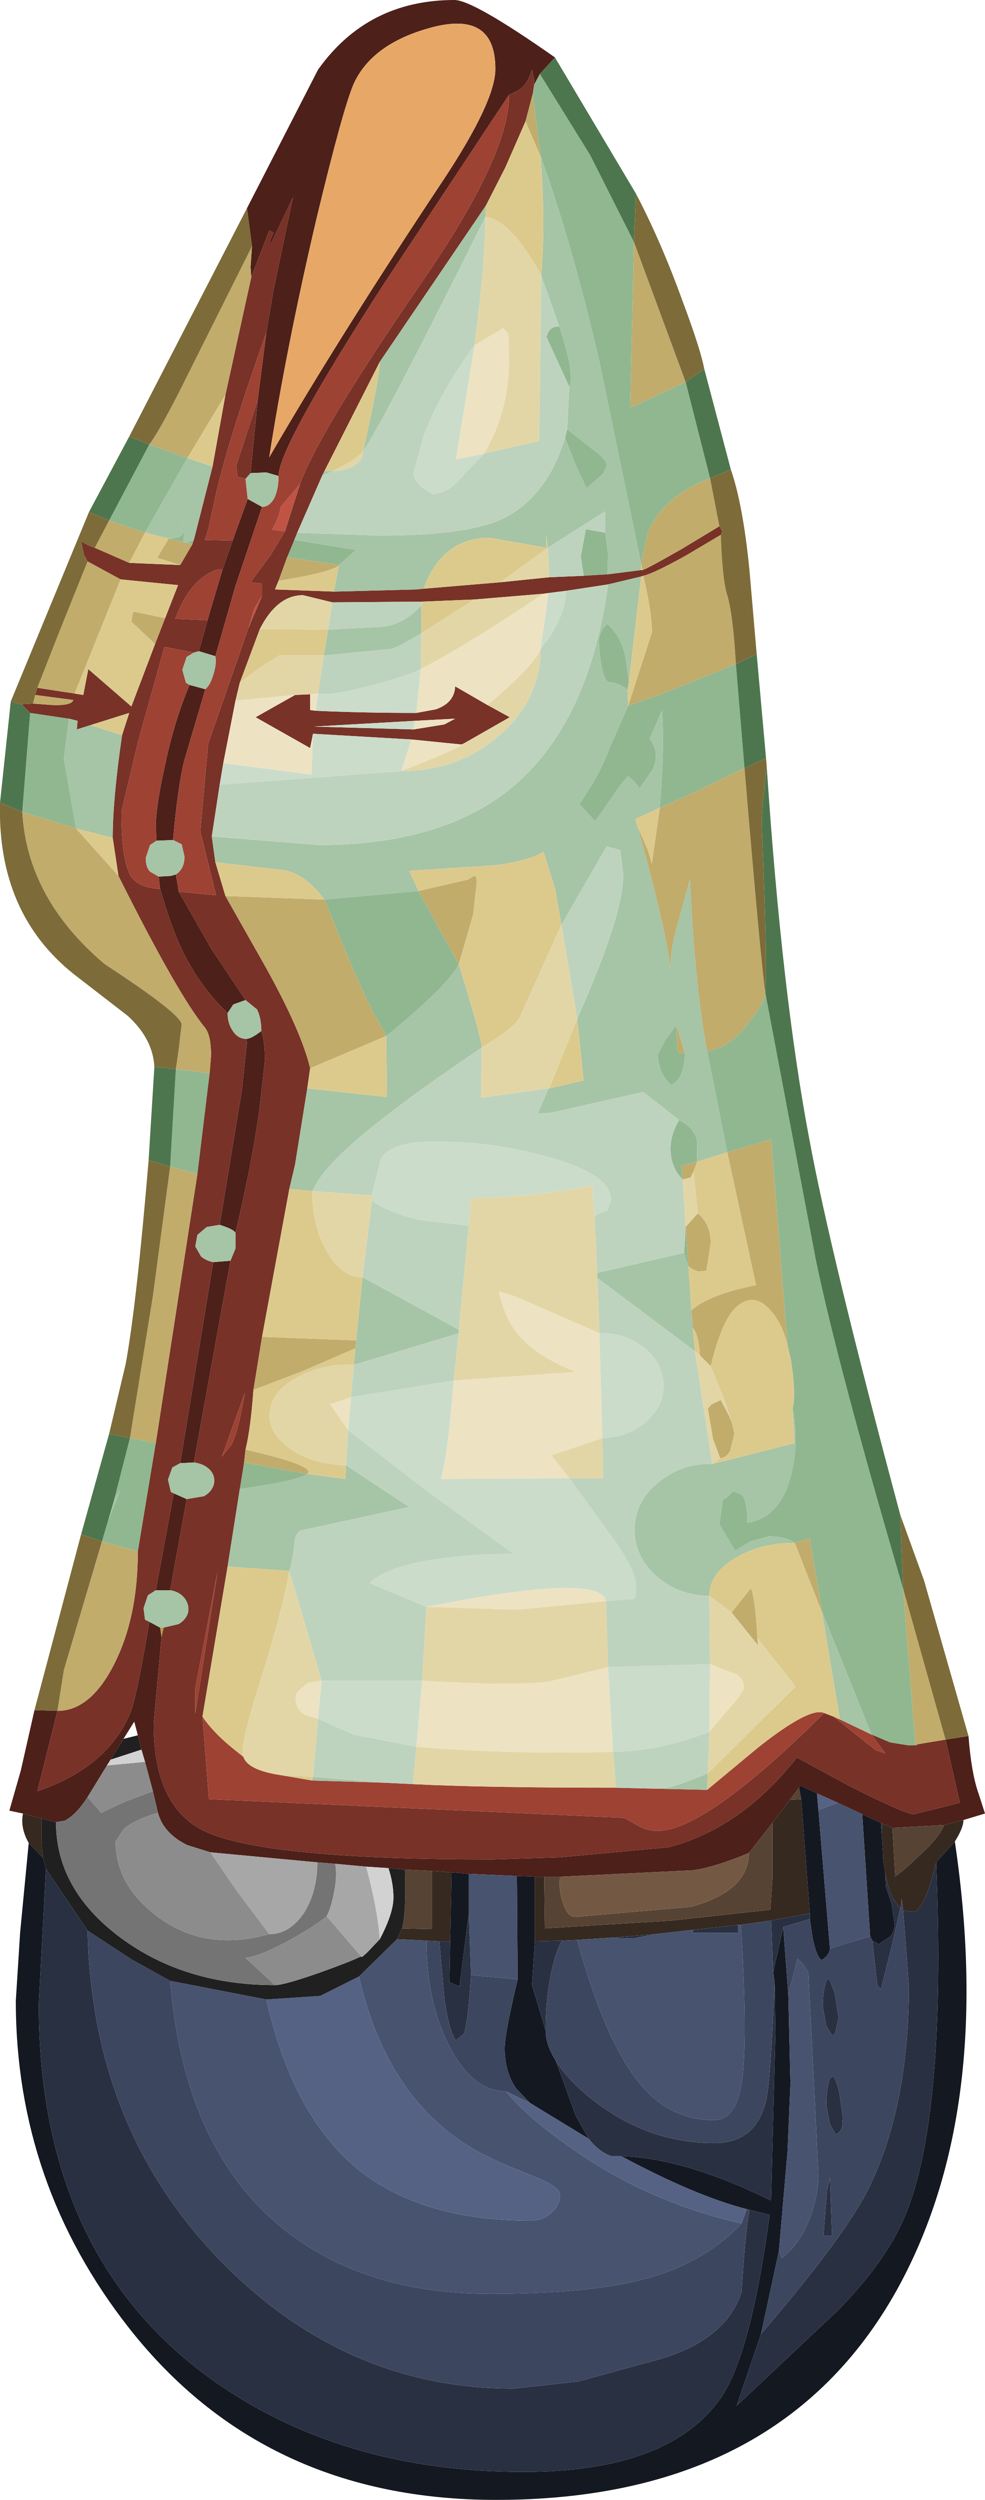 <?xml version="1.0" encoding="UTF-8" standalone="no"?>
<svg xmlns:ffdec="https://www.free-decompiler.com/flash" xmlns:xlink="http://www.w3.org/1999/xlink" ffdec:objectType="shape" height="174.1px" width="68.6px" xmlns="http://www.w3.org/2000/svg">
  <g transform="matrix(1.0, 0.0, 0.0, 1.0, 29.3, 140.35)">
    <path d="M-12.1 -125.85 L-7.15 -135.5 Q-3.7 -140.35 2.35 -140.35 3.65 -140.35 9.35 -136.35 L8.3 -135.2 7.9 -134.45 7.9 -134.8 7.75 -135.5 Q7.5 -134.65 7.05 -134.25 6.85 -134.05 6.15 -133.75 L-2.65 -120.45 Q-9.9 -109.2 -9.9 -107.2 L-10.75 -107.45 -11.85 -107.4 -11.35 -112.5 -10.75 -117.2 -10.25 -120.15 -8.9 -126.6 -10.4 -123.45 -10.55 -123.45 -10.25 -124.15 -10.55 -124.3 -11.8 -121.05 -11.85 -121.75 -11.75 -123.2 -12.1 -125.85 M38.15 -19.45 Q38.35 -16.85 38.85 -15.45 L39.3 -14.05 37.8 -13.6 36.45 -13.25 32.85 -13.05 32.15 -13.35 32.05 -13.4 30.75 -14.0 29.05 -14.8 27.6 -15.45 26.45 -16.0 26.35 -15.85 25.7 -15.0 24.5 -13.4 22.85 -11.3 Q20.45 -10.3 18.95 -10.1 L9.7 -9.65 8.6 -9.65 7.95 -9.65 6.7 -9.7 3.35 -9.85 2.15 -9.95 0.8 -10.05 -1.1 -10.15 -2.25 -10.25 -3.8 -10.35 -5.95 -10.55 -7.2 -10.65 -14.65 -11.35 -16.25 -11.85 Q-17.9 -12.65 -18.3 -14.1 L-18.65 -15.6 -19.2 -17.65 -19.45 -18.5 -19.7 -19.5 -19.95 -20.45 -20.7 -19.25 -21.6 -17.8 -21.85 -17.4 -23.2 -15.2 Q-24.0 -13.95 -24.8 -13.55 L-25.4 -13.45 -26.4 -13.7 -27.7 -14.05 -28.65 -14.25 -27.85 -17.05 -26.9 -21.25 -25.3 -21.2 -26.7 -15.6 Q-21.85 -17.25 -20.25 -21.0 -19.8 -22.0 -18.9 -27.4 L-18.15 -27.0 -18.05 -26.35 -18.6 -20.3 Q-18.6 -14.4 -14.9 -12.75 -10.6 -10.85 5.0 -10.85 L9.7 -11.0 17.25 -11.7 Q22.3 -13.0 26.2 -17.95 L29.9 -15.95 Q33.75 -14.0 34.35 -14.0 L37.55 -14.8 36.55 -19.2 38.15 -19.45 M1.6 -127.85 Q5.2 -133.3 5.2 -135.55 5.2 -139.6 0.8 -138.45 -3.35 -137.35 -4.65 -134.55 -5.4 -132.85 -7.25 -125.15 -9.35 -116.2 -10.55 -108.5 -5.65 -116.95 1.6 -127.85 M-16.85 -78.25 L-14.6 -74.3 -12.2 -70.7 -13.05 -70.4 -13.45 -69.8 Q-15.4 -71.65 -16.65 -74.25 -17.4 -75.85 -18.15 -78.45 L-18.25 -79.3 -17.4 -79.35 -17.05 -79.45 -16.85 -78.25 M-11.1 -68.55 Q-10.85 -67.85 -10.85 -66.5 L-11.25 -62.95 Q-11.8 -59.1 -12.9 -54.5 -13.05 -54.75 -14.0 -55.05 L-12.45 -64.45 -12.1 -67.75 -12.15 -68.0 Q-11.8 -68.0 -11.1 -68.55 M-13.25 -52.55 L-15.8 -38.5 -16.75 -38.45 -14.45 -52.45 -13.25 -52.55 M-16.3 -35.95 L-17.45 -29.6 -18.45 -29.6 -17.2 -36.35 -16.3 -35.95 M-15.45 -95.0 L-14.85 -97.15 -13.8 -100.7 -13.1 -102.7 -12.05 -105.6 -11.05 -105.05 -12.9 -99.55 -14.3 -94.65 -15.45 -95.0 M-18.4 -81.8 L-18.45 -82.75 Q-18.45 -84.15 -17.85 -86.85 -17.2 -90.05 -16.1 -92.65 L-15.0 -92.35 -16.45 -87.45 Q-16.9 -85.75 -17.25 -81.85 L-18.4 -81.8" fill="#4d201a" fill-rule="evenodd" stroke="none"/>
    <path d="M7.9 -134.45 L8.3 -135.2 11.8 -129.55 14.85 -123.5 14.6 -111.95 18.45 -113.75 20.15 -107.05 Q17.0 -105.85 15.85 -103.35 L15.35 -101.1 12.45 -115.15 Q10.6 -123.15 8.35 -129.5 L7.8 -133.8 7.9 -134.45 M9.65 -117.6 Q10.75 -114.35 10.35 -113.4 L8.75 -116.9 8.9 -117.25 Q9.15 -117.65 9.65 -117.6 M10.2 -110.45 L12.05 -109.0 Q12.95 -108.35 12.95 -107.9 L12.7 -107.35 11.55 -106.35 10.8 -107.95 10.05 -109.85 10.2 -110.45 M-8.8 -102.75 L-4.5 -102.05 -5.7 -101.0 -9.3 -101.55 -8.8 -102.75 M12.85 -103.25 L13.05 -101.75 13.0 -100.35 11.35 -100.25 11.15 -101.6 11.5 -103.5 12.85 -103.25 M34.45 -18.85 Q34.95 -18.8 33.95 -18.8 L32.7 -19.0 31.4 -19.55 27.95 -28.1 27.1 -33.2 26.05 -32.9 Q25.4 -33.35 24.25 -33.35 L22.95 -33.0 21.9 -32.35 20.8 -34.2 21.05 -35.95 21.25 -36.0 21.75 -36.5 22.35 -36.25 Q22.75 -35.9 22.75 -34.3 25.05 -34.65 25.8 -37.65 26.35 -39.9 25.9 -42.25 26.15 -43.15 25.8 -45.55 L25.55 -46.65 24.4 -61.0 21.35 -60.1 19.95 -67.15 Q21.5 -67.35 22.85 -69.15 23.95 -70.5 24.0 -71.2 L27.5 -52.7 Q29.0 -45.4 33.6 -29.7 L34.45 -18.85 M-12.6 -36.65 L-12.3 -38.5 -7.9 -37.7 Q-8.3 -37.4 -10.35 -37.0 L-12.6 -36.65 M21.95 -94.1 L22.55 -86.85 Q17.3 -84.3 16.65 -84.1 17.0 -88.45 16.8 -90.85 L15.95 -88.9 Q16.7 -87.9 16.15 -86.75 L15.25 -85.45 14.85 -85.95 14.45 -86.3 14.0 -85.8 12.15 -83.15 11.05 -84.35 Q12.5 -86.45 13.15 -88.25 L14.45 -91.2 16.85 -92.05 21.95 -94.1 M14.4 -92.3 Q13.85 -92.8 13.05 -92.85 12.55 -93.2 12.4 -95.75 12.5 -96.5 13.0 -96.9 14.05 -95.95 14.3 -94.35 L14.5 -92.85 14.4 -92.3 M-0.15 -78.3 L2.65 -73.2 Q1.85 -71.65 -2.4 -68.2 L-3.2 -69.65 Q-4.3 -71.65 -6.7 -77.7 L-0.15 -78.3 M18.0 -62.35 Q19.05 -61.8 19.25 -60.9 L19.25 -59.45 18.15 -59.15 18.25 -58.2 Q17.4 -59.05 17.4 -60.35 17.4 -61.35 18.0 -62.35 M17.8 -68.95 L17.9 -67.05 18.4 -67.0 Q18.35 -65.2 17.45 -64.8 16.6 -65.5 16.5 -66.9 L17.05 -67.95 17.8 -68.95 M18.35 -53.1 L18.45 -54.9 18.65 -52.15 18.65 -52.1 18.35 -53.1 M-19.2 -103.25 L-21.7 -104.1 -18.9 -109.4 -16.25 -108.45 -19.2 -103.25 M-27.2 -90.7 L-24.5 -90.3 -24.85 -87.5 -24.0 -82.65 -27.75 -83.8 -27.2 -90.7 M-14.7 -65.6 L-15.55 -58.6 -17.45 -59.1 -17.05 -65.9 -14.7 -65.6 M-18.45 -39.85 L-19.7 -32.3 -22.2 -33.0 -21.8 -34.35 -20.95 -36.55 -21.35 -35.9 -20.25 -40.2 -18.45 -39.85 M-15.8 -102.75 L-15.9 -102.45 -16.35 -102.55 -15.8 -102.75 M-17.55 -102.85 Q-16.5 -102.85 -16.55 -103.35 L-16.6 -103.95 Q-16.4 -103.25 -16.55 -102.6 L-17.55 -102.85" fill="#91b791" fill-rule="evenodd" stroke="none"/>
    <path d="M-11.8 -121.05 L-10.55 -124.3 -10.25 -124.15 -10.55 -123.45 -10.4 -123.45 -8.9 -126.6 -10.25 -120.15 -10.75 -117.2 Q-13.55 -109.3 -14.35 -105.55 -14.85 -103.1 -15.05 -102.75 L-13.1 -102.7 -13.8 -100.7 Q-14.3 -100.75 -14.95 -100.3 -16.25 -99.5 -17.1 -97.25 L-14.85 -97.15 -15.45 -95.0 -15.8 -94.9 -17.85 -95.3 -19.7 -88.65 -20.85 -83.8 Q-20.85 -80.45 -20.2 -79.35 -19.65 -78.5 -18.15 -78.45 -17.4 -75.85 -16.65 -74.25 -15.4 -71.65 -13.45 -69.8 -13.45 -69.05 -13.05 -68.5 -12.7 -68.0 -12.15 -68.0 L-12.1 -67.75 -12.45 -64.45 -14.0 -55.05 -14.9 -54.9 -15.55 -54.35 -15.7 -53.55 -15.3 -52.85 Q-14.95 -52.55 -14.45 -52.45 L-16.75 -38.45 -17.3 -38.15 -17.6 -37.3 -17.4 -36.45 -17.2 -36.35 -18.45 -29.6 -19.0 -29.25 -19.3 -28.35 -19.2 -27.55 -18.9 -27.4 Q-19.8 -22.0 -20.25 -21.0 -21.85 -17.25 -26.7 -15.6 L-25.3 -21.2 Q-23.0 -21.2 -21.35 -24.45 -19.7 -27.7 -19.7 -32.3 L-18.45 -39.85 -15.55 -58.6 -14.7 -65.6 -14.6 -66.85 Q-14.6 -68.2 -15.0 -68.75 -16.9 -71.05 -21.05 -79.35 L-21.45 -82.0 Q-21.45 -84.7 -20.8 -89.15 L-20.3 -90.7 -23.0 -89.85 -23.95 -89.55 -23.9 -90.15 -24.5 -90.3 -27.2 -90.7 -27.8 -91.3 -27.0 -91.35 -25.65 -91.25 Q-24.3 -91.2 -24.2 -91.6 L-26.85 -91.95 -26.7 -92.45 -24.1 -92.05 -23.5 -91.95 -23.15 -93.75 -20.15 -91.15 -18.5 -95.5 -17.8 -97.3 -16.9 -99.6 -20.9 -100.0 -23.2 -101.25 -23.45 -101.7 -23.65 -102.65 Q-23.15 -102.35 -22.7 -102.2 L-20.3 -101.15 -16.75 -101.0 -15.9 -102.45 -15.8 -102.75 -14.5 -107.85 -13.6 -112.85 -11.8 -121.05 M-11.35 -112.5 L-11.85 -107.4 -12.2 -107.0 -12.75 -107.15 -12.85 -107.9 -11.35 -112.5 M6.15 -133.75 Q6.85 -134.05 7.05 -134.25 7.5 -134.65 7.75 -135.5 L7.9 -134.8 7.9 -134.45 7.8 -133.8 7.3 -131.9 5.9 -128.7 4.55 -126.05 -2.85 -115.15 -6.7 -107.55 -6.85 -107.25 -8.6 -103.25 -8.8 -102.75 -9.3 -101.55 -9.9 -99.9 -10.15 -99.3 -6.05 -99.15 -5.95 -99.15 -0.3 -99.3 0.2 -99.35 5.55 -99.8 8.95 -100.15 11.35 -100.25 13.0 -100.35 15.35 -100.65 15.45 -100.65 Q15.7 -100.7 18.15 -102.1 L20.8 -103.7 21.0 -103.35 20.9 -103.1 18.45 -101.65 Q16.2 -100.4 15.5 -100.25 L15.35 -100.2 13.05 -99.65 10.1 -99.2 8.9 -99.05 8.55 -99.0 3.75 -98.6 0.1 -98.45 0.05 -98.45 -6.15 -98.4 -8.2 -98.9 Q-10.0 -98.9 -11.2 -96.55 L-12.6 -92.8 -12.9 -91.55 -13.75 -87.2 -14.0 -85.7 -14.55 -82.1 -14.3 -80.3 -13.6 -77.95 -10.8 -73.0 Q-8.3 -68.5 -7.7 -65.95 L-7.9 -64.55 -8.75 -59.25 -9.15 -57.55 -11.05 -47.25 -11.65 -43.55 Q-11.85 -40.8 -12.2 -39.4 L-12.3 -38.5 -12.6 -36.65 -13.45 -31.25 -15.2 -20.8 -14.75 -15.05 14.15 -13.75 15.15 -13.2 Q16.0 -12.7 17.1 -12.9 20.55 -13.55 28.1 -21.05 L28.75 -20.8 31.7 -18.45 32.35 -18.25 31.4 -19.55 32.7 -19.0 33.95 -18.8 Q34.95 -18.8 34.45 -18.85 L36.55 -19.2 37.55 -14.8 34.35 -14.0 Q33.75 -14.0 29.9 -15.95 L26.2 -17.95 Q22.3 -13.0 17.25 -11.7 L9.7 -11.0 5.0 -10.85 Q-10.6 -10.85 -14.9 -12.75 -18.6 -14.4 -18.6 -20.3 L-18.05 -26.35 -17.9 -27.0 -16.85 -27.25 Q-16.35 -27.55 -16.2 -28.05 -16.1 -28.6 -16.45 -29.05 -16.8 -29.5 -17.45 -29.6 L-16.3 -35.95 -15.1 -36.15 Q-14.55 -36.45 -14.4 -37.0 -14.3 -37.55 -14.65 -37.95 -15.05 -38.4 -15.8 -38.5 L-13.25 -52.55 -12.9 -53.4 -12.9 -54.5 Q-11.8 -59.1 -11.25 -62.95 L-10.85 -66.5 Q-10.85 -67.85 -11.1 -68.55 -11.1 -69.45 -11.4 -70.05 L-12.2 -70.7 -14.6 -74.3 -16.85 -78.25 -14.25 -78.0 -15.35 -82.45 -14.8 -88.55 -12.0 -96.6 -11.05 -98.85 -11.05 -99.7 -11.85 -99.8 -10.45 -101.7 -9.45 -103.35 -8.4 -106.65 Q-7.05 -110.35 0.15 -120.8 6.2 -129.6 6.15 -133.75 M-0.5 -89.55 L1.65 -89.9 2.4 -90.3 -0.4 -90.15 -7.45 -89.75 -0.5 -89.55 M-0.3 -90.7 L1.05 -90.95 Q2.35 -91.4 2.4 -92.55 L4.65 -91.25 6.2 -90.4 3.05 -88.6 2.85 -88.5 -0.65 -88.85 -7.5 -89.25 -7.7 -88.25 -11.5 -90.4 -8.75 -91.95 -7.7 -92.0 -7.7 -90.9 -7.3 -90.85 Q-4.05 -90.7 -0.3 -90.7 M-13.2 -39.7 Q-12.7 -40.6 -12.25 -43.35 L-13.85 -38.9 -13.2 -39.7 M-15.7 -21.0 L-14.15 -30.9 -15.7 -22.8 -15.7 -21.0" fill="#783227" fill-rule="evenodd" stroke="none"/>
    <path d="M-10.75 -117.2 L-11.35 -112.5 -12.85 -107.9 -12.75 -107.15 -12.2 -107.0 -12.05 -105.6 -13.1 -102.7 -15.05 -102.75 Q-14.85 -103.1 -14.35 -105.55 -13.55 -109.3 -10.75 -117.2 M-9.9 -107.2 Q-9.9 -109.2 -2.65 -120.45 L6.15 -133.75 Q6.2 -129.6 0.15 -120.8 -7.05 -110.35 -8.4 -106.65 L-9.75 -105.05 Q-9.85 -104.35 -10.35 -103.45 L-9.45 -103.35 -10.45 -101.7 -11.85 -99.8 -11.05 -99.7 -11.05 -98.85 -11.6 -97.95 -12.0 -96.6 -14.8 -88.55 -15.35 -82.45 -14.25 -78.0 -16.85 -78.25 -17.05 -79.45 Q-16.45 -79.85 -16.45 -80.7 L-16.65 -81.55 -17.25 -81.85 Q-16.9 -85.75 -16.45 -87.45 L-15.0 -92.35 Q-14.65 -92.65 -14.45 -93.35 -14.2 -94.1 -14.3 -94.65 L-12.9 -99.55 -11.05 -105.05 Q-10.55 -105.05 -10.2 -105.65 -9.9 -106.3 -9.9 -107.2 M31.4 -19.55 L32.35 -18.25 31.7 -18.45 28.75 -20.8 29.2 -20.6 31.4 -19.55 M28.1 -21.05 Q20.55 -13.55 17.1 -12.9 16.0 -12.7 15.15 -13.2 L14.15 -13.75 -14.75 -15.05 -15.2 -20.8 Q-14.45 -19.7 -13.1 -18.6 L-12.35 -18.0 Q-12.05 -17.1 -9.9 -16.75 L-7.55 -16.35 -2.6 -16.2 -0.55 -16.1 Q4.3 -15.85 13.6 -15.85 L15.55 -15.8 19.95 -15.7 23.5 -18.65 Q27.1 -21.5 28.1 -21.05 M-18.15 -78.45 Q-19.65 -78.5 -20.2 -79.35 -20.85 -80.45 -20.85 -83.8 L-19.7 -88.65 -17.85 -95.3 -15.8 -94.9 -16.3 -94.6 -16.6 -93.7 -16.35 -92.8 -16.1 -92.65 Q-17.2 -90.05 -17.85 -86.85 -18.45 -84.15 -18.45 -82.75 L-18.4 -81.8 -18.85 -81.5 -19.15 -80.6 Q-19.15 -79.95 -18.85 -79.65 L-18.25 -79.3 -18.15 -78.45 M-14.85 -97.15 L-17.1 -97.25 Q-16.25 -99.5 -14.95 -100.3 -14.3 -100.75 -13.8 -100.7 L-14.85 -97.15 M-13.2 -39.7 L-13.85 -38.9 -12.25 -43.35 Q-12.7 -40.6 -13.2 -39.7 M-15.7 -21.0 L-15.7 -22.8 -14.15 -30.9 -15.7 -21.0" fill="#9e4234" fill-rule="evenodd" stroke="none"/>
    <path d="M-11.75 -123.2 L-11.85 -121.75 -11.8 -121.05 -13.6 -112.85 -16.25 -108.45 -18.9 -109.4 Q-18.35 -110.1 -16.95 -112.8 L-11.75 -123.2 M7.3 -131.9 L7.8 -133.8 8.35 -129.5 8.35 -129.45 7.3 -131.9 M-5.7 -101.0 L-5.7 -100.95 Q-6.45 -100.45 -9.9 -99.9 L-9.3 -101.55 -5.7 -101.0 M14.85 -123.5 L18.45 -113.75 14.6 -111.95 14.85 -123.5 M15.5 -100.25 Q16.2 -100.4 18.45 -101.65 L20.9 -103.1 Q21.0 -100.0 21.35 -98.9 21.75 -97.55 21.95 -94.1 L16.85 -92.05 14.45 -91.2 16.1 -96.3 Q16.1 -97.75 15.5 -100.25 M20.8 -103.7 L18.15 -102.1 Q15.7 -100.7 15.45 -100.65 L15.35 -101.1 15.85 -103.35 Q17.0 -105.85 20.15 -107.05 L20.8 -103.7 M36.55 -19.2 L34.45 -18.85 33.6 -29.7 36.55 -19.2 M-12.3 -38.5 L-12.2 -39.4 Q-7.2 -38.25 -7.9 -37.7 L-12.3 -38.5 M-11.65 -43.55 L-11.05 -47.25 -4.5 -47.0 -4.55 -46.45 -8.25 -44.85 -11.65 -43.55 M-7.7 -65.95 Q-8.3 -68.5 -10.8 -73.0 L-13.6 -77.95 -6.7 -77.7 Q-4.3 -71.65 -3.2 -69.65 L-2.4 -68.2 -7.7 -65.95 M16.65 -84.1 Q17.3 -84.3 22.55 -86.85 23.7 -73.15 24.0 -71.25 L24.0 -71.2 Q23.95 -70.5 22.85 -69.15 21.5 -67.35 19.95 -67.15 19.1 -71.5 18.75 -79.1 L17.95 -76.2 Q17.35 -74.15 17.4 -72.75 17.2 -75.2 15.1 -82.8 L15.8 -81.2 16.1 -80.2 16.65 -84.1 M-0.15 -78.3 L3.3 -79.1 3.7 -79.35 Q3.9 -79.45 3.9 -78.85 L3.65 -76.65 2.65 -73.2 -0.15 -78.3 M18.4 -67.0 L17.9 -67.05 17.8 -68.95 18.4 -67.0 M19.25 -59.45 L19.0 -58.75 18.8 -58.35 18.25 -58.2 18.15 -59.15 19.25 -59.45 M19.3 -55.85 Q20.2 -55.1 20.2 -53.8 L19.9 -51.85 19.4 -51.8 Q19.05 -51.85 18.65 -52.15 L18.45 -54.9 19.3 -55.85 M18.85 -49.1 Q20.1 -50.2 23.35 -50.85 L21.35 -60.1 24.4 -61.0 25.55 -46.65 Q25.15 -48.25 24.35 -49.1 23.3 -50.3 22.2 -49.5 21.05 -48.75 20.2 -45.2 L19.45 -45.95 Q19.35 -47.45 18.95 -47.85 L18.85 -49.1 M26.05 -32.9 L27.1 -33.2 27.95 -28.1 27.95 -28.05 26.05 -32.9 M20.85 -38.8 L20.35 -40.15 20.0 -42.25 20.25 -42.55 20.9 -42.85 21.45 -41.8 21.65 -41.35 21.85 -40.5 21.55 -39.3 Q21.25 -38.8 20.85 -38.8 M23.45 -26.25 L23.5 -25.75 21.65 -28.05 23.0 -29.75 Q23.3 -29.05 23.45 -26.25 M-22.7 -102.2 L-21.7 -104.1 -19.2 -103.25 -20.3 -101.15 -22.7 -102.2 M-23.2 -101.25 L-20.9 -100.0 -24.1 -92.05 -26.7 -92.45 -25.25 -96.15 -23.2 -101.25 M-17.8 -97.3 L-18.5 -95.5 -20.15 -97.05 -20.05 -97.7 -19.95 -97.75 -17.8 -97.3 M-26.85 -91.95 L-24.2 -91.6 Q-24.3 -91.2 -25.65 -91.25 L-27.0 -91.35 -26.85 -91.95 M-21.05 -79.35 Q-16.9 -71.05 -15.0 -68.75 -14.6 -68.2 -14.6 -66.85 L-14.7 -65.6 -17.05 -65.9 -16.85 -67.3 -16.65 -69.0 Q-16.65 -69.7 -22.0 -73.2 -27.4 -77.75 -27.75 -83.8 L-24.0 -82.65 -21.05 -79.35 M-15.55 -58.6 L-18.45 -39.85 -20.25 -40.2 -18.65 -50.1 -17.45 -59.1 -15.55 -58.6 M-19.7 -32.3 Q-19.7 -27.7 -21.35 -24.45 -23.0 -21.2 -25.3 -21.2 L-24.85 -24.05 -22.2 -33.0 -19.7 -32.3 M-15.9 -102.45 L-16.75 -101.0 -18.35 -101.5 -17.55 -102.85 -16.55 -102.6 -16.35 -102.55 -15.9 -102.45" fill="#c1ac6c" fill-rule="evenodd" stroke="none"/>
    <path d="M-11.85 -107.4 L-10.75 -107.45 -9.9 -107.2 Q-9.9 -106.3 -10.2 -105.65 -10.55 -105.05 -11.05 -105.05 L-12.05 -105.6 -12.2 -107.0 -11.85 -107.4 M4.55 -126.05 L4.5 -125.25 Q-2.6 -110.95 -4.0 -108.95 -2.85 -114.1 -2.85 -115.15 L4.55 -126.05 M8.4 -121.15 Q8.7 -125.1 8.35 -129.45 L8.35 -129.5 Q10.6 -123.15 12.45 -115.15 L15.35 -101.1 15.35 -100.65 13.0 -100.35 13.05 -101.75 12.85 -103.25 12.85 -104.75 8.85 -102.2 8.75 -103.1 8.75 -102.2 4.8 -102.9 Q1.5 -102.9 0.2 -99.35 L-0.3 -99.3 -5.95 -99.15 -6.05 -99.15 -5.7 -100.95 -5.7 -101.0 -4.5 -102.05 -8.8 -102.75 -8.6 -103.25 -2.9 -103.05 Q3.05 -103.05 5.55 -104.15 8.75 -105.6 10.05 -109.85 L10.8 -107.95 11.55 -106.35 12.7 -107.35 12.95 -107.9 Q12.95 -108.35 12.05 -109.0 L10.2 -110.45 10.35 -113.4 Q10.75 -114.35 9.65 -117.6 L8.4 -121.15 M13.05 -99.65 L15.35 -100.2 14.5 -92.85 14.3 -94.35 Q14.05 -95.95 13.0 -96.9 12.5 -96.5 12.4 -95.75 12.55 -93.2 13.05 -92.85 13.85 -92.8 14.4 -92.3 L14.45 -91.2 13.15 -88.25 Q12.5 -86.45 11.05 -84.35 L12.15 -83.15 14.0 -85.8 14.45 -86.3 14.85 -85.95 15.25 -85.45 16.15 -86.75 Q16.7 -87.9 15.95 -88.9 L16.8 -90.85 Q17.0 -88.45 16.65 -84.1 L14.95 -83.3 15.1 -82.8 Q17.2 -75.2 17.4 -72.75 17.35 -74.15 17.95 -76.2 L18.75 -79.1 Q19.1 -71.5 19.95 -67.15 L21.35 -60.1 19.25 -59.45 19.25 -60.9 Q19.05 -61.8 18.0 -62.35 L15.5 -64.3 9.05 -62.85 8.15 -62.8 8.9 -64.55 8.95 -64.55 11.35 -65.1 10.9 -69.4 Q14.5 -77.5 14.05 -79.95 L13.9 -81.15 12.95 -81.4 9.8 -75.95 9.35 -78.5 8.55 -81.05 Q7.85 -80.5 5.3 -80.1 L-0.8 -79.7 -0.15 -78.3 -6.7 -77.7 Q-8.0 -79.45 -9.5 -79.75 L-14.3 -80.3 -14.55 -82.1 -7.1 -81.5 Q0.95 -81.5 5.7 -85.0 11.65 -89.4 13.05 -99.65 M-12.2 -70.7 L-11.4 -70.05 Q-11.1 -69.45 -11.1 -68.55 -11.8 -68.0 -12.15 -68.0 -12.7 -68.0 -13.05 -68.5 -13.45 -69.05 -13.45 -69.8 L-13.05 -70.4 -12.2 -70.7 M-12.9 -54.5 L-12.9 -53.4 -13.25 -52.55 -14.45 -52.45 Q-14.95 -52.55 -15.3 -52.85 L-15.7 -53.55 -15.55 -54.35 -14.9 -54.9 -14.0 -55.05 Q-13.05 -54.75 -12.9 -54.5 M-15.8 -38.5 Q-15.05 -38.4 -14.65 -37.95 -14.3 -37.55 -14.4 -37.0 -14.55 -36.45 -15.1 -36.15 L-16.3 -35.95 -17.2 -36.35 -17.4 -36.45 -17.6 -37.3 -17.3 -38.15 -16.75 -38.45 -15.8 -38.5 M-17.45 -29.6 Q-16.8 -29.5 -16.45 -29.05 -16.1 -28.6 -16.2 -28.05 -16.35 -27.55 -16.85 -27.25 L-17.9 -27.0 -18.15 -27.0 -18.9 -27.4 -19.2 -27.55 -19.3 -28.35 -19.0 -29.25 -18.45 -29.6 -17.45 -29.6 M-13.45 -31.25 L-12.6 -36.65 -10.35 -37.0 Q-8.3 -37.4 -7.9 -37.7 L-5.25 -37.35 -5.2 -38.3 -0.8 -35.4 -8.4 -33.75 Q-8.75 -33.5 -8.8 -32.85 -8.9 -31.75 -9.15 -30.95 L-13.45 -31.25 M-9.15 -57.55 L-8.75 -59.25 -7.9 -64.55 -2.35 -63.95 -2.4 -68.2 Q1.85 -71.65 2.65 -73.2 4.25 -68.0 4.25 -67.4 -1.95 -63.2 -4.65 -60.8 -6.9 -58.85 -7.55 -57.4 L-9.15 -57.55 M0.05 -98.2 L0.05 -96.25 Q-1.7 -95.2 -2.1 -95.15 L-6.75 -94.7 -6.45 -96.5 -2.65 -96.7 Q-1.2 -96.85 0.05 -98.2 M17.8 -68.95 L17.05 -67.95 16.5 -66.9 Q16.6 -65.5 17.45 -64.8 18.35 -65.2 18.4 -67.0 L17.8 -68.95 M12.3 -51.7 L18.35 -53.1 18.65 -52.1 18.85 -49.1 18.95 -47.85 19.1 -46.25 12.3 -51.35 12.3 -51.7 M25.9 -42.25 Q26.35 -39.9 25.8 -37.65 25.05 -34.65 22.75 -34.3 22.75 -35.9 22.35 -36.25 L21.75 -36.5 21.25 -36.0 21.05 -35.95 20.8 -34.2 21.9 -32.35 22.95 -33.0 24.25 -33.35 Q25.4 -33.35 26.05 -32.9 23.6 -32.9 21.85 -31.8 20.1 -30.75 20.1 -29.2 17.9 -29.25 16.4 -30.6 14.85 -32.0 14.9 -33.9 14.95 -35.85 16.6 -37.15 18.2 -38.45 20.3 -38.4 L20.35 -38.4 26.05 -39.85 25.9 -42.25 M27.95 -28.1 L31.4 -19.55 29.2 -20.6 27.95 -28.05 27.95 -28.1 M15.55 -15.8 L16.85 -15.8 Q17.45 -15.8 20.0 -16.85 L19.95 -15.7 15.55 -15.8 M2.65 -47.75 L2.65 -47.5 -4.65 -45.3 -4.55 -46.45 -4.5 -47.0 -4.05 -51.4 2.65 -47.75 M-24.5 -90.3 L-23.9 -90.15 -23.95 -89.55 -23.0 -89.85 -20.8 -89.15 Q-21.45 -84.7 -21.45 -82.0 L-24.0 -82.65 -24.85 -87.5 -24.5 -90.3 M-15.8 -94.9 L-15.45 -95.0 -14.3 -94.65 Q-14.2 -94.1 -14.45 -93.35 -14.65 -92.65 -15.0 -92.35 L-16.1 -92.65 -16.35 -92.8 -16.6 -93.7 -16.3 -94.6 -15.8 -94.9 M-15.8 -102.75 L-16.35 -102.55 -16.55 -102.6 Q-16.4 -103.25 -16.6 -103.95 L-16.55 -103.35 Q-16.5 -102.85 -17.55 -102.85 L-19.2 -103.25 -16.25 -108.45 -14.5 -107.85 -15.8 -102.75 M-6.1 -107.55 L-6.85 -107.25 -6.7 -107.55 -6.1 -107.55 M-18.4 -81.8 L-17.25 -81.85 -16.65 -81.55 -16.45 -80.7 Q-16.45 -79.85 -17.05 -79.45 L-17.4 -79.35 -18.25 -79.3 -18.85 -79.65 Q-19.15 -79.95 -19.15 -80.6 L-18.85 -81.5 -18.4 -81.8 M-7.5 -16.6 L-2.6 -16.2 -7.55 -16.35 -7.5 -16.6 M-21.35 -35.9 L-20.95 -36.55 -21.8 -34.35 -21.35 -35.9" fill="#a6c4a6" fill-rule="evenodd" stroke="none"/>
    <path d="M4.5 -125.25 L4.55 -126.05 5.9 -128.7 7.3 -131.9 8.35 -129.45 Q8.7 -125.1 8.4 -121.15 6.3 -125.0 4.5 -125.25 M-2.85 -115.15 Q-2.85 -114.1 -4.0 -108.95 -4.3 -108.45 -6.1 -107.55 L-6.7 -107.55 -2.85 -115.15 M-5.7 -100.95 L-6.05 -99.15 -10.15 -99.3 -9.9 -99.9 Q-6.45 -100.45 -5.7 -100.95 M0.2 -99.35 Q1.5 -102.9 4.8 -102.9 L8.75 -102.2 8.75 -103.1 8.85 -102.2 5.55 -99.8 0.2 -99.35 M15.35 -100.65 L15.35 -101.1 15.45 -100.65 15.35 -100.65 M15.35 -100.2 L15.5 -100.25 Q16.1 -97.75 16.1 -96.3 L14.45 -91.2 14.4 -92.3 14.5 -92.85 15.35 -100.2 M28.75 -20.8 L28.1 -21.05 Q27.1 -21.5 23.5 -18.65 L19.95 -15.7 20.0 -16.85 26.1 -22.9 23.45 -26.25 Q23.3 -29.05 23.0 -29.75 L21.65 -28.05 20.1 -29.2 Q20.1 -30.75 21.85 -31.8 23.6 -32.9 26.05 -32.9 L27.95 -28.05 29.2 -20.6 28.75 -20.8 M-15.2 -20.8 L-13.45 -31.25 -9.15 -30.95 Q-9.6 -28.3 -11.1 -23.5 -12.4 -19.45 -12.4 -18.35 L-12.35 -18.0 -13.1 -18.6 Q-14.45 -19.7 -15.2 -20.8 M-12.2 -39.4 Q-11.85 -40.8 -11.65 -43.55 L-8.25 -44.85 -4.55 -46.45 -4.65 -45.3 Q-6.8 -45.4 -8.55 -44.45 -10.35 -43.5 -10.5 -42.05 -10.7 -40.65 -9.15 -39.5 -7.65 -38.4 -5.2 -38.3 L-5.25 -37.35 -7.9 -37.7 Q-7.2 -38.25 -12.2 -39.4 M-11.05 -47.25 L-9.15 -57.55 -7.55 -57.4 Q-7.55 -54.9 -6.5 -53.15 -5.5 -51.4 -4.05 -51.4 L-4.5 -47.0 -11.05 -47.25 M-7.9 -64.55 L-7.7 -65.95 -2.4 -68.2 -2.35 -63.95 -7.9 -64.55 M-13.6 -77.95 L-14.3 -80.3 -9.5 -79.75 Q-8.0 -79.45 -6.7 -77.7 L-13.6 -77.95 M-12.6 -92.8 L-11.2 -96.55 -6.45 -96.5 -6.75 -94.7 -9.85 -94.7 -11.2 -93.85 -12.6 -92.8 M0.1 -98.45 L3.75 -98.6 0.05 -96.25 0.05 -98.2 0.1 -98.45 M2.65 -73.2 L3.65 -76.65 3.9 -78.85 Q3.9 -79.45 3.7 -79.35 L3.3 -79.1 -0.15 -78.3 -0.8 -79.7 5.3 -80.1 Q7.85 -80.5 8.55 -81.05 L9.35 -78.5 9.8 -75.95 6.9 -69.5 Q6.45 -68.7 4.25 -67.4 4.25 -68.0 2.65 -73.2 M10.9 -69.4 L11.35 -65.1 8.95 -64.55 10.9 -69.4 M19.25 -59.45 L21.35 -60.1 23.35 -50.85 Q20.1 -50.2 18.85 -49.1 L18.65 -52.1 18.65 -52.15 Q19.05 -51.85 19.4 -51.8 L19.9 -51.85 20.2 -53.8 Q20.2 -55.1 19.3 -55.85 L19.0 -58.75 19.25 -59.45 M15.1 -82.8 L14.95 -83.3 16.65 -84.1 16.1 -80.2 15.8 -81.2 15.1 -82.8 M25.55 -46.65 L25.8 -45.55 Q26.15 -43.15 25.9 -42.25 L26.05 -39.85 20.35 -38.4 20.3 -38.4 20.85 -38.8 Q21.25 -38.8 21.55 -39.3 L21.85 -40.5 21.65 -41.35 21.15 -42.85 20.2 -45.2 Q21.05 -48.75 22.2 -49.5 23.3 -50.3 24.35 -49.1 25.15 -48.25 25.55 -46.65 M19.45 -45.95 L19.1 -46.25 18.95 -47.85 Q19.35 -47.45 19.45 -45.95 M-20.3 -101.15 L-19.2 -103.25 -17.55 -102.85 -18.35 -101.5 -16.75 -101.0 -20.3 -101.15 M-20.9 -100.0 L-16.9 -99.6 -17.8 -97.3 -19.95 -97.75 -20.05 -97.7 -20.15 -97.05 -18.5 -95.5 -20.15 -91.15 -23.15 -93.75 -23.5 -91.95 -24.1 -92.05 -20.9 -100.0 M-23.0 -89.85 L-20.3 -90.7 -20.8 -89.15 -23.0 -89.85 M-21.45 -82.0 L-21.05 -79.35 -24.0 -82.65 -21.45 -82.0 M-16.25 -108.45 L-13.6 -112.85 -14.5 -107.85 -16.25 -108.45 M-9.9 -16.75 L-7.5 -16.6 -7.55 -16.35 -9.9 -16.75" fill="#dcca8d" fill-rule="evenodd" stroke="none"/>
    <path d="M4.5 -125.25 Q6.3 -125.0 8.4 -121.15 L8.25 -109.65 4.4 -108.75 Q6.15 -111.65 6.15 -115.35 L6.1 -117.1 5.75 -117.5 3.75 -116.3 Q4.5 -122.15 4.5 -125.25 M8.85 -102.2 L8.95 -100.15 5.55 -99.8 8.85 -102.2 M-12.9 -91.55 L-12.6 -92.8 -11.2 -93.85 -9.85 -94.7 -6.75 -94.7 -7.15 -92.05 -7.7 -92.0 -8.75 -91.95 -12.9 -91.55 M-11.2 -96.55 Q-10.0 -98.9 -8.2 -98.9 L-6.15 -98.4 -6.45 -96.5 -11.2 -96.55 M0.05 -98.45 L0.1 -98.45 0.05 -98.2 0.05 -98.45 M3.75 -98.6 L8.55 -99.0 Q3.05 -95.3 0.0 -93.75 L0.05 -96.25 3.75 -98.6 M4.65 -91.25 Q7.95 -94.05 8.35 -95.15 8.35 -91.65 5.5 -89.15 2.65 -86.65 -1.35 -86.65 L0.75 -87.5 Q2.7 -88.3 3.05 -88.6 L6.2 -90.4 4.65 -91.25 M4.25 -67.4 Q6.45 -68.7 6.9 -69.5 L9.8 -75.95 10.9 -69.4 8.95 -64.55 8.9 -64.55 4.2 -63.9 4.25 -67.4 M-7.55 -57.4 L-3.4 -57.1 -3.4 -56.75 -4.05 -51.4 Q-5.5 -51.4 -6.5 -53.15 -7.55 -54.9 -7.55 -57.4 M12.1 -55.65 L12.3 -51.7 12.3 -51.35 12.45 -47.5 6.6 -50.05 5.45 -50.4 Q5.9 -48.4 6.9 -47.3 8.1 -45.9 10.8 -44.8 L2.3 -44.2 2.65 -47.5 2.65 -47.75 3.35 -55.0 3.5 -56.9 Q8.15 -57.0 11.95 -57.8 L12.1 -55.65 M18.45 -54.9 L18.25 -58.2 18.8 -58.35 19.0 -58.75 19.3 -55.85 18.45 -54.9 M10.35 -37.4 L9.1 -39.0 12.65 -40.2 12.7 -37.4 10.35 -37.4 M21.65 -41.35 L21.45 -41.8 20.9 -42.85 20.25 -42.55 20.0 -42.25 20.35 -40.15 20.85 -38.8 20.3 -38.4 19.1 -46.25 19.45 -45.95 20.2 -45.2 21.15 -42.85 21.65 -41.35 M21.65 -28.05 L23.5 -25.75 23.45 -26.25 26.1 -22.9 20.0 -16.85 20.1 -19.75 22.1 -22.1 22.5 -22.75 Q22.5 -23.5 21.95 -23.75 L20.15 -24.45 20.1 -29.2 21.65 -28.05 M12.9 -28.85 L13.05 -24.25 9.0 -23.25 Q6.4 -22.9 0.1 -23.3 L0.4 -28.45 6.7 -28.25 12.9 -28.85 M13.4 -18.35 L13.6 -15.85 Q4.3 -15.85 -0.55 -16.1 L-0.3 -18.7 Q6.7 -18.15 13.4 -18.35 M-4.0 -108.95 Q-4.0 -108.35 -4.6 -107.95 -5.25 -107.55 -6.1 -107.55 -4.3 -108.45 -4.0 -108.95 M-5.2 -38.3 Q-7.65 -38.4 -9.15 -39.5 -10.7 -40.65 -10.5 -42.05 -10.35 -43.5 -8.55 -44.45 -6.8 -45.4 -4.65 -45.3 L-4.85 -43.05 -6.3 -42.55 -5.05 -40.75 -5.2 -38.3 M-9.15 -30.95 L-6.9 -23.3 -7.85 -23.15 -8.55 -22.55 Q-8.8 -22.15 -8.65 -21.7 -8.55 -21.25 -8.1 -20.95 L-7.15 -20.65 -7.5 -16.6 -9.9 -16.75 Q-12.05 -17.1 -12.35 -18.0 L-12.4 -18.35 Q-12.4 -19.45 -11.1 -23.5 -9.6 -28.3 -9.15 -30.95" fill="#e3d6a6" fill-rule="evenodd" stroke="none"/>
    <path d="M9.35 -136.35 L15.0 -126.85 14.85 -123.5 11.8 -129.55 8.3 -135.2 9.35 -136.35 M19.75 -114.65 L21.6 -107.65 20.15 -107.05 18.45 -113.75 19.75 -114.65 M23.4 -94.8 L24.05 -87.55 22.55 -86.85 21.95 -94.1 23.4 -94.8 M24.1 -86.95 Q25.15 -71.15 27.05 -61.1 28.55 -52.95 33.4 -34.85 L33.6 -29.7 Q29.0 -45.4 27.5 -52.7 L24.0 -71.2 24.0 -71.25 Q24.15 -73.6 23.75 -83.0 23.75 -84.0 24.1 -86.95 M-23.65 -33.5 L-21.7 -40.5 -20.25 -40.2 -21.35 -35.9 -21.8 -34.35 -22.2 -33.0 -23.65 -33.5 M-18.95 -59.55 L-18.55 -66.05 -17.05 -65.9 -17.45 -59.1 -18.95 -59.55 M-29.3 -84.45 L-28.55 -91.5 -27.8 -91.3 -27.2 -90.7 -27.75 -83.8 -29.3 -84.45 M-23.1 -104.7 L-20.3 -109.95 -18.9 -109.4 -21.7 -104.1 -23.1 -104.7" fill="#4e764e" fill-rule="evenodd" stroke="none"/>
    <path d="M15.0 -126.85 Q16.75 -123.5 18.25 -119.35 19.5 -116.0 19.75 -114.65 L18.45 -113.75 14.85 -123.5 15.0 -126.85 M21.6 -107.65 Q22.45 -105.2 22.9 -100.6 L23.4 -94.8 21.95 -94.1 Q21.75 -97.55 21.35 -98.9 21.0 -100.0 20.9 -103.1 L21.0 -103.35 20.8 -103.7 20.15 -107.05 21.6 -107.65 M24.05 -87.55 L24.1 -86.95 Q23.75 -84.0 23.75 -83.0 24.15 -73.6 24.0 -71.25 23.7 -73.15 22.55 -86.85 L24.05 -87.55 M33.4 -34.85 L35.05 -30.3 38.15 -19.45 36.55 -19.2 33.6 -29.7 33.4 -34.85 M-26.9 -21.25 L-23.65 -33.5 -22.2 -33.0 -24.85 -24.05 -25.3 -21.2 -26.9 -21.25 M-21.7 -40.5 L-20.55 -45.35 Q-19.8 -49.4 -18.95 -59.55 L-17.45 -59.1 -18.65 -50.1 -20.25 -40.2 -21.7 -40.5 M-18.55 -66.05 Q-18.65 -68.0 -20.4 -69.6 L-24.15 -72.5 Q-29.5 -76.75 -29.3 -84.45 L-27.75 -83.8 Q-27.4 -77.75 -22.0 -73.2 -16.65 -69.7 -16.65 -69.0 L-16.85 -67.3 -17.05 -65.9 -18.55 -66.05 M-28.55 -91.5 L-23.1 -104.7 -21.7 -104.1 -22.7 -102.2 Q-23.15 -102.35 -23.65 -102.65 L-23.45 -101.7 -23.2 -101.25 -25.25 -96.15 -26.7 -92.45 -26.85 -91.95 -27.0 -91.35 -27.8 -91.3 -28.55 -91.5 M-20.3 -109.95 L-12.1 -125.85 -11.75 -123.2 -16.95 -112.8 Q-18.35 -110.1 -18.9 -109.4 L-20.3 -109.95" fill="#7d6c39" fill-rule="evenodd" stroke="none"/>
    <path d="M-4.0 -108.95 Q-2.6 -110.95 4.5 -125.25 4.5 -122.15 3.75 -116.3 1.35 -113.05 0.2 -109.95 L-0.5 -107.4 Q-0.5 -106.95 0.1 -106.4 L0.8 -105.95 Q1.55 -105.95 2.3 -106.55 L4.4 -108.75 8.25 -109.65 8.4 -121.15 9.65 -117.6 Q9.15 -117.65 8.9 -117.25 L8.75 -116.9 10.35 -113.4 10.2 -110.45 10.05 -109.85 Q8.75 -105.6 5.55 -104.15 3.05 -103.05 -2.9 -103.05 L-8.6 -103.25 -6.85 -107.25 -6.1 -107.55 Q-5.25 -107.55 -4.6 -107.95 -4.0 -108.35 -4.0 -108.95 M-5.95 -99.15 L-0.3 -99.3 -5.95 -99.15 M8.85 -102.2 L12.85 -104.75 12.85 -103.25 11.5 -103.5 11.15 -101.6 11.35 -100.25 8.95 -100.15 8.85 -102.2 M10.1 -99.2 L13.05 -99.65 Q11.65 -89.4 5.7 -85.0 0.95 -81.5 -7.1 -81.5 L-14.55 -82.1 -14.0 -85.7 -1.35 -86.65 Q2.65 -86.65 5.5 -89.15 8.35 -91.65 8.35 -95.15 10.1 -97.35 10.1 -99.2 M-6.15 -98.4 L0.05 -98.45 0.05 -98.2 Q-1.2 -96.85 -2.65 -96.7 L-6.45 -96.5 -6.15 -98.4 M0.05 -96.25 L0.0 -93.75 Q-0.65 -93.35 -3.3 -92.65 -6.25 -91.85 -7.15 -92.05 L-6.75 -94.7 -2.1 -95.15 Q-1.7 -95.2 0.05 -96.25 M9.8 -75.95 L12.95 -81.4 13.9 -81.15 14.05 -79.95 Q14.5 -77.5 10.9 -69.4 L9.8 -75.95 M8.9 -64.55 L8.15 -62.8 9.05 -62.85 15.5 -64.3 18.0 -62.35 Q17.4 -61.35 17.4 -60.35 17.4 -59.05 18.25 -58.2 L18.45 -54.9 18.35 -53.1 12.3 -51.7 12.1 -55.65 Q12.55 -55.95 13.0 -56.05 L13.25 -56.8 Q13.25 -58.55 8.95 -59.75 5.1 -60.85 1.0 -60.85 -2.0 -60.85 -2.75 -59.7 L-3.4 -57.1 -7.55 -57.4 Q-6.9 -58.85 -4.65 -60.8 -1.95 -63.2 4.25 -67.4 L4.2 -63.9 8.9 -64.55 M12.45 -47.5 L12.3 -51.35 19.1 -46.25 20.3 -38.4 Q18.2 -38.45 16.6 -37.15 14.95 -35.85 14.9 -33.9 14.85 -32.0 16.4 -30.6 17.9 -29.25 20.1 -29.2 L20.15 -24.45 13.05 -24.25 12.9 -28.85 14.85 -29.0 14.95 -29.1 15.0 -29.95 Q15.0 -30.65 13.9 -32.5 L10.35 -37.4 12.7 -37.4 12.65 -40.2 Q14.45 -40.25 15.7 -41.35 16.95 -42.45 16.9 -43.95 16.85 -45.45 15.55 -46.5 14.2 -47.55 12.45 -47.5 M20.1 -19.75 L20.0 -16.85 Q17.45 -15.8 16.85 -15.8 L15.55 -15.8 13.6 -15.85 13.4 -18.35 Q16.7 -18.4 20.1 -19.75 M2.65 -47.75 L-4.05 -51.4 -3.4 -56.75 Q-2.35 -55.95 -0.15 -55.4 L3.35 -55.0 2.65 -47.75 M-4.65 -45.3 L2.65 -47.5 2.3 -44.2 -4.85 -43.05 -4.65 -45.3 M-5.05 -40.75 L0.2 -36.7 6.45 -32.15 Q-1.6 -32.0 -3.55 -30.1 L0.4 -28.45 0.1 -23.3 -6.9 -23.3 -9.15 -30.95 Q-8.9 -31.75 -8.8 -32.85 -8.75 -33.5 -8.4 -33.75 L-0.8 -35.4 -5.2 -38.3 -5.05 -40.75 M-0.3 -18.7 L-0.55 -16.1 -2.6 -16.2 -7.5 -16.6 -7.15 -20.65 -4.65 -19.55 -0.3 -18.7" fill="#bed3be" fill-rule="evenodd" stroke="none"/>
    <path d="M3.75 -116.3 L5.75 -117.5 6.1 -117.1 6.15 -115.35 Q6.15 -111.65 4.4 -108.75 L2.45 -108.35 3.75 -116.3 M-13.75 -87.2 L-12.9 -91.55 -8.75 -91.95 -11.5 -90.4 -7.7 -88.25 -7.5 -89.25 -7.6 -86.4 -13.75 -87.2 M8.55 -99.0 L8.9 -99.05 8.35 -95.15 Q7.95 -94.05 4.65 -91.25 L2.4 -92.55 Q2.35 -91.4 1.05 -90.95 L-0.3 -90.7 0.0 -93.75 Q3.05 -95.3 8.55 -99.0 M-0.4 -90.15 L2.4 -90.3 1.65 -89.9 -0.5 -89.55 -0.4 -90.15 M3.05 -88.6 Q2.7 -88.3 0.75 -87.5 L-1.35 -86.65 -0.65 -88.85 2.85 -88.5 3.05 -88.6 M2.3 -44.2 L10.8 -44.8 Q8.1 -45.9 6.9 -47.3 5.9 -48.4 5.45 -50.4 L6.6 -50.05 12.45 -47.5 12.65 -40.2 9.1 -39.0 10.35 -37.4 1.4 -37.35 Q1.85 -38.7 2.3 -44.2 M20.15 -24.45 L21.95 -23.75 Q22.5 -23.5 22.5 -22.75 L22.1 -22.1 20.1 -19.75 20.15 -24.45 M-4.85 -43.05 L-5.05 -40.75 -6.3 -42.55 -4.85 -43.05 M0.4 -28.45 Q12.55 -30.85 12.9 -28.85 L6.7 -28.25 0.4 -28.45 M0.1 -23.3 Q6.4 -22.9 9.0 -23.25 L13.05 -24.25 13.4 -18.35 Q6.7 -18.15 -0.3 -18.7 L0.1 -23.3 M-7.15 -92.05 L-7.3 -90.85 -7.7 -90.9 -7.7 -92.0 -7.15 -92.05 M-7.15 -20.65 L-8.1 -20.95 Q-8.55 -21.25 -8.65 -21.7 -8.8 -22.15 -8.55 -22.55 L-7.85 -23.15 -6.9 -23.3 -7.15 -20.65" fill="#ede3c2" fill-rule="evenodd" stroke="none"/>
    <path d="M3.75 -116.3 L2.45 -108.35 4.4 -108.75 2.3 -106.55 Q1.55 -105.95 0.8 -105.95 L0.1 -106.4 Q-0.5 -106.95 -0.5 -107.4 L0.2 -109.95 Q1.35 -113.05 3.75 -116.3 M8.9 -99.05 L10.1 -99.2 Q10.1 -97.35 8.35 -95.15 L8.9 -99.05 M-14.0 -85.7 L-13.75 -87.2 -7.6 -86.4 -7.5 -89.25 -0.65 -88.85 -1.35 -86.65 -14.0 -85.7 M-7.15 -92.05 Q-6.25 -91.85 -3.3 -92.65 -0.65 -93.35 0.0 -93.75 L-0.3 -90.7 Q-4.05 -90.7 -7.3 -90.85 L-7.15 -92.05 M-0.5 -89.55 L-7.45 -89.75 -0.4 -90.15 -0.5 -89.55 M-3.4 -57.1 L-2.75 -59.7 Q-2.0 -60.85 1.0 -60.85 5.1 -60.85 8.95 -59.75 13.25 -58.55 13.25 -56.8 L13.0 -56.05 Q12.55 -55.95 12.1 -55.65 L11.95 -57.8 Q8.15 -57.0 3.5 -56.9 L3.35 -55.0 -0.15 -55.4 Q-2.35 -55.95 -3.4 -56.75 L-3.4 -57.1 M2.3 -44.2 Q1.85 -38.7 1.4 -37.35 L10.35 -37.4 13.9 -32.5 Q15.0 -30.65 15.0 -29.95 L14.95 -29.1 14.85 -29.0 12.9 -28.85 Q12.55 -30.85 0.4 -28.45 L-3.55 -30.1 Q-1.6 -32.0 6.45 -32.15 L0.2 -36.7 -5.05 -40.75 -4.85 -43.05 2.3 -44.2 M12.65 -40.2 L12.45 -47.5 Q14.2 -47.55 15.55 -46.5 16.85 -45.45 16.9 -43.95 16.95 -42.45 15.7 -41.35 14.45 -40.25 12.65 -40.2 M13.05 -24.25 L20.15 -24.45 20.1 -19.75 Q16.7 -18.4 13.4 -18.35 L13.05 -24.25 M-6.9 -23.3 L0.1 -23.3 -0.3 -18.7 -4.65 -19.55 -7.15 -20.65 -6.9 -23.3" fill="#cbdccb" fill-rule="evenodd" stroke="none"/>
    <path d="M37.8 -13.6 Q37.8 -13.05 37.2 -12.1 L35.9 -10.65 Q35.15 -7.55 34.4 -7.2 L33.6 -7.3 33.5 -8.15 33.45 -7.65 33.4 -7.45 32.95 -8.05 Q32.5 -8.85 32.35 -10.0 32.2 -10.6 32.2 -11.25 L32.1 -12.7 32.15 -13.35 32.85 -13.05 33.05 -9.7 33.0 -9.65 Q33.5 -9.95 34.6 -11.0 36.1 -12.35 36.45 -13.25 L37.8 -13.6 M-27.3 -12.0 Q-27.9 -13.05 -27.7 -14.05 L-26.4 -13.7 -26.4 -11.9 -26.3 -10.95 -27.3 -12.0 M8.6 -9.65 L8.65 -6.05 17.5 -6.6 24.35 -7.35 24.5 -9.6 24.5 -13.4 25.7 -15.0 26.5 -15.05 27.1 -7.1 24.4 -6.6 22.3 -6.3 22.1 -6.3 18.95 -5.95 16.3 -5.65 13.15 -5.4 10.9 -5.25 9.85 -5.2 7.95 -5.15 7.95 -9.65 8.6 -9.65 M0.8 -10.05 L2.15 -9.95 2.05 -5.15 1.3 -5.15 0.4 -5.2 -1.65 -5.3 -1.3 -6.05 0.8 -6.0 0.8 -10.05" fill="#352920" fill-rule="evenodd" stroke="none"/>
    <path d="M8.6 -9.65 L9.7 -9.65 Q9.6 -8.6 9.95 -7.7 10.25 -6.85 10.75 -6.85 L18.8 -7.55 Q22.85 -8.65 22.85 -11.3 L24.5 -13.4 24.5 -9.6 24.35 -7.35 17.5 -6.6 8.65 -6.05 8.6 -9.65 M0.8 -10.05 L0.8 -6.0 -1.3 -6.05 Q-1.0 -7.15 -1.1 -10.15 L0.8 -10.05 M32.85 -13.05 L36.45 -13.25 Q36.1 -12.35 34.6 -11.0 33.5 -9.95 33.0 -9.65 L33.05 -9.7 32.85 -13.05 M26.35 -15.85 L26.5 -15.05 25.7 -15.0 26.35 -15.85" fill="#564334" fill-rule="evenodd" stroke="none"/>
    <path d="M37.2 -12.1 Q40.0 6.8 33.15 19.15 25.0 33.75 5.25 33.75 -10.9 33.75 -20.3 21.8 -28.2 11.75 -28.2 -1.0 L-27.9 -5.75 -27.3 -12.0 -26.3 -10.95 -26.1 -10.2 -26.6 -0.8 Q-26.6 16.5 -14.85 25.15 -5.75 31.8 7.15 31.8 17.3 31.8 20.9 26.65 23.0 23.6 24.3 13.9 L22.9 13.55 22.7 13.5 Q19.05 12.55 13.95 9.8 18.4 9.95 24.4 12.9 L24.7 1.25 24.65 -2.25 24.55 -3.0 25.25 -6.15 25.6 -1.45 25.75 4.75 25.55 9.45 24.95 16.4 23.7 22.2 22.0 27.2 28.95 20.65 Q32.05 17.55 33.5 14.5 36.65 7.75 35.9 -10.65 L37.2 -12.1 M6.7 -9.7 L7.95 -9.65 7.95 -5.15 7.75 -2.1 8.7 1.05 Q8.7 2.05 9.4 3.15 L10.8 7.0 11.7 8.6 7.6 6.1 6.65 5.1 Q5.85 3.95 5.85 2.3 5.85 1.3 6.75 -2.5 L6.7 -9.7 M2.05 -5.15 L2.15 -9.95 3.35 -9.85 3.35 -7.1 2.7 -2.0 2.0 -2.3 2.05 -5.15 M32.05 -13.4 L32.1 -12.7 32.2 -11.25 Q32.2 -10.6 32.35 -10.0 L32.4 -8.95 32.8 -7.75 33.0 -6.4 Q33.0 -5.75 32.65 -5.45 L31.9 -4.95 31.45 -5.2 31.3 -5.5 30.75 -14.0 32.05 -13.4 M26.35 -15.85 L26.45 -16.0 27.6 -15.45 27.7 -14.3 28.5 -4.65 Q28.5 -4.25 27.95 -3.85 27.6 -3.95 27.3 -5.35 L27.1 -6.7 27.1 -7.1 26.5 -15.05 26.35 -15.85" fill="#141821" fill-rule="evenodd" stroke="none"/>
    <path d="M22.85 -11.3 Q22.85 -8.65 18.8 -7.55 L10.75 -6.85 Q10.25 -6.85 9.95 -7.7 9.6 -8.6 9.7 -9.65 L18.95 -10.1 Q20.45 -10.3 22.85 -11.3" fill="#735944" fill-rule="evenodd" stroke="none"/>
    <path d="M6.7 -9.7 L6.75 -2.5 3.5 -2.8 3.35 -7.1 3.35 -9.85 6.7 -9.7 M-1.65 -5.3 L0.4 -5.2 Q0.4 -0.85 2.05 2.25 3.65 5.3 5.95 5.3 7.25 6.95 10.35 9.15 15.75 13.0 22.35 14.5 19.75 17.25 15.65 18.35 11.75 19.4 4.85 19.4 -3.2 19.4 -8.6 15.6 -16.4 10.15 -17.45 -2.4 L-10.75 -1.1 Q-8.9 7.15 -4.15 10.9 0.25 14.3 7.65 14.3 8.55 14.3 9.15 13.7 9.7 13.2 9.7 12.5 9.7 11.95 7.95 11.25 5.15 10.15 3.9 9.45 -2.35 5.9 -4.3 -2.7 L-1.65 -5.3 M10.9 -5.25 L13.15 -5.4 14.8 -5.35 16.3 -5.65 18.95 -5.95 18.95 -5.75 22.1 -5.75 22.1 -6.3 22.3 -6.3 Q22.8 1.9 22.35 4.75 21.95 7.3 20.4 7.3 17.35 7.3 15.25 4.75 12.8 1.75 10.9 -5.25 M30.75 -14.0 L31.3 -5.5 28.5 -4.65 27.7 -14.3 29.05 -14.8 30.75 -14.0 M25.6 -1.45 L26.25 -3.95 26.6 -3.6 27.0 -3.0 27.7 11.05 Q27.7 12.65 27.05 14.25 26.35 16.0 25.15 16.9 L24.95 16.4 25.55 9.45 25.75 4.75 25.6 -1.45" fill="#48536f" fill-rule="evenodd" stroke="none"/>
    <path d="M11.7 8.6 L10.8 7.0 9.4 3.15 Q10.2 4.5 12.05 5.95 15.85 8.9 20.45 8.9 23.35 8.9 24.05 5.95 24.35 4.8 24.65 -2.25 L24.7 1.25 24.4 12.9 Q18.4 9.95 13.95 9.8 L13.25 9.8 Q12.4 9.5 11.7 8.6 M8.7 1.05 L7.75 -2.1 7.95 -5.15 9.85 -5.2 Q9.4 -4.5 9.05 -2.8 8.7 -1.0 8.7 1.0 L8.7 1.05 M1.3 -5.15 L2.05 -5.15 2.0 -2.3 2.7 -2.0 3.35 -7.1 3.5 -2.8 Q3.3 0.55 3.0 1.3 L2.45 1.75 Q2.0 1.2 1.65 -1.15 L1.3 -5.15 M22.1 -6.3 L22.1 -5.75 18.95 -5.75 18.95 -5.95 22.1 -6.3 M16.3 -5.65 L14.8 -5.35 13.15 -5.4 16.3 -5.65 M32.05 -13.4 L32.15 -13.35 32.1 -12.7 32.05 -13.4 M31.45 -5.2 L31.9 -4.95 32.65 -5.45 Q33.0 -5.75 33.0 -6.4 L32.8 -7.75 32.4 -8.95 32.35 -10.0 Q32.5 -8.85 32.95 -8.05 L33.4 -7.45 32.85 -5.0 32.05 -1.8 31.8 -2.1 31.45 -5.2 M27.1 -7.1 L27.1 -6.7 25.25 -6.15 24.55 -3.0 24.4 -6.6 27.1 -7.1 M22.9 13.55 L24.3 13.9 Q23.0 23.6 20.9 26.65 17.3 31.8 7.15 31.8 -5.75 31.8 -14.85 25.15 -26.6 16.5 -26.6 -0.8 L-26.1 -10.2 -23.2 -5.9 Q-22.9 8.0 -13.8 17.25 -5.15 26.0 6.45 26.0 L11.0 25.5 15.7 24.2 Q21.2 22.9 22.35 19.25 22.6 15.1 22.9 13.55 M23.7 22.2 Q29.4 15.55 31.1 12.25 34.0 6.5 34.0 -2.05 L33.6 -7.3 34.4 -7.2 Q35.15 -7.55 35.9 -10.65 36.65 7.75 33.5 14.5 32.05 17.55 28.95 20.65 L22.0 27.2 23.7 22.2 M28.45 -2.55 L28.85 -1.5 29.1 0.2 28.85 1.3 28.65 1.4 28.25 0.75 28.0 -0.6 Q28.0 -1.65 28.25 -2.4 L28.45 -2.55 M28.7 4.25 Q28.9 4.35 29.15 5.35 L29.4 7.1 29.35 7.85 29.1 8.2 28.9 8.3 28.5 7.6 28.25 6.25 Q28.25 5.15 28.5 4.4 L28.7 4.25 M28.5 11.35 L28.65 15.35 28.05 15.35 28.3 12.2 28.5 11.35" fill="#293041" fill-rule="evenodd" stroke="none"/>
    <path d="M6.75 -2.5 Q5.85 1.3 5.85 2.3 5.85 3.95 6.65 5.1 L7.6 6.1 5.95 5.3 Q3.65 5.3 2.05 2.25 0.4 -0.85 0.4 -5.2 L1.3 -5.15 1.65 -1.15 Q2.0 1.2 2.45 1.75 L3.0 1.3 Q3.3 0.55 3.5 -2.8 L6.75 -2.5 M9.4 3.15 Q8.7 2.05 8.7 1.05 L8.7 1.0 Q8.7 -1.0 9.05 -2.8 9.4 -4.5 9.85 -5.2 L10.9 -5.25 Q12.8 1.75 15.25 4.75 17.35 7.3 20.4 7.3 21.95 7.3 22.35 4.75 22.8 1.9 22.3 -6.3 L24.4 -6.6 24.55 -3.0 24.65 -2.25 Q24.35 4.8 24.05 5.95 23.35 8.9 20.45 8.9 15.85 8.9 12.05 5.95 10.2 4.5 9.4 3.15 M31.3 -5.5 L31.45 -5.2 31.8 -2.1 32.05 -1.8 32.85 -5.0 33.4 -7.45 33.45 -7.65 33.5 -8.15 33.6 -7.3 34.0 -2.05 Q34.0 6.5 31.1 12.25 29.4 15.55 23.7 22.2 L24.95 16.4 25.15 16.9 Q26.35 16.0 27.05 14.25 27.7 12.65 27.7 11.05 L27.0 -3.0 26.6 -3.6 26.25 -3.95 25.6 -1.45 25.25 -6.15 27.1 -6.7 27.3 -5.35 Q27.6 -3.95 27.95 -3.85 28.5 -4.25 28.5 -4.65 L31.3 -5.5 M22.7 13.5 L22.9 13.55 Q22.6 15.1 22.35 19.25 21.2 22.9 15.7 24.2 L11.0 25.5 6.45 26.0 Q-5.15 26.0 -13.8 17.25 -22.9 8.0 -23.2 -5.9 L-20.15 -3.9 -17.45 -2.4 Q-16.4 10.15 -8.6 15.6 -3.2 19.4 4.85 19.4 11.75 19.4 15.65 18.35 19.75 17.25 22.35 14.5 L22.7 13.5 M28.45 -2.55 L28.25 -2.4 Q28.0 -1.65 28.0 -0.6 L28.25 0.75 28.65 1.4 28.85 1.3 29.1 0.2 28.85 -1.5 28.45 -2.55 M28.5 11.35 L28.3 12.2 28.05 15.35 28.65 15.35 28.5 11.35 M28.7 4.25 L28.5 4.4 Q28.25 5.15 28.25 6.25 L28.5 7.6 28.9 8.3 29.1 8.2 29.35 7.85 29.4 7.1 29.15 5.35 Q28.9 4.35 28.7 4.25" fill="#3d465f" fill-rule="evenodd" stroke="none"/>
    <path d="M7.6 6.1 L11.7 8.6 Q12.4 9.5 13.25 9.8 L13.95 9.8 Q19.05 12.55 22.7 13.5 L22.35 14.5 Q15.75 13.0 10.35 9.15 7.25 6.95 5.95 5.3 L7.6 6.1 M27.7 -14.3 L27.6 -15.45 29.05 -14.8 27.7 -14.3 M-10.75 -1.1 L-7.0 -1.35 -4.3 -2.7 Q-2.35 5.9 3.9 9.45 5.15 10.15 7.95 11.25 9.7 11.95 9.7 12.5 9.7 13.2 9.15 13.7 8.55 14.3 7.65 14.3 0.25 14.3 -4.15 10.9 -8.9 7.15 -10.75 -1.1" fill="#556284" fill-rule="evenodd" stroke="none"/>
    <path d="M-8.4 -106.65 L-9.45 -103.35 -10.35 -103.45 Q-9.85 -104.35 -9.75 -105.05 L-8.4 -106.65 M-11.05 -98.85 L-12.0 -96.6 -11.6 -97.95 -11.05 -98.85" fill="#c05343" fill-rule="evenodd" stroke="none"/>
    <path d="M-17.9 -27.0 L-18.05 -26.35 -18.15 -27.0 -17.9 -27.0" fill="#b59b4f" fill-rule="evenodd" stroke="none"/>
    <path d="M-1.3 -6.05 L-1.65 -5.3 -4.3 -2.7 -7.0 -1.35 -10.75 -1.1 -17.45 -2.4 -20.15 -3.9 -23.2 -5.9 -26.1 -10.2 -26.3 -10.95 -26.4 -11.9 -26.4 -13.7 -25.4 -13.45 Q-25.4 -8.75 -20.9 -5.4 -16.45 -2.1 -10.15 -2.1 -9.5 -2.1 -6.95 -3.0 -5.0 -3.7 -4.15 -4.1 L-4.1 -4.05 -3.75 -4.35 -2.85 -5.3 Q-1.9 -7.1 -1.9 -8.2 -1.9 -9.2 -2.25 -10.25 L-1.1 -10.15 Q-1.0 -7.15 -1.3 -6.05 M-19.45 -18.5 L-21.6 -17.8 -20.7 -19.25 -19.7 -19.5 -19.45 -18.5" fill="#202020" fill-rule="evenodd" stroke="none"/>
    <path d="M-25.4 -13.45 L-24.8 -13.55 Q-24.0 -13.95 -23.2 -15.2 L-22.25 -14.1 -20.55 -14.9 -18.65 -15.6 -18.3 -14.1 Q-19.9 -13.65 -20.7 -12.95 L-21.25 -12.1 Q-21.25 -9.05 -18.3 -6.85 -15.0 -4.4 -10.55 -5.65 -9.15 -5.65 -8.15 -7.1 -7.2 -8.6 -7.2 -10.65 L-5.95 -10.55 Q-5.8 -9.65 -6.05 -8.5 -6.25 -7.45 -6.55 -6.9 -7.3 -6.25 -9.1 -5.25 -11.2 -4.1 -12.2 -4.0 L-10.15 -2.1 Q-16.45 -2.1 -20.9 -5.4 -25.4 -8.75 -25.4 -13.45" fill="#747474" fill-rule="evenodd" stroke="none"/>
    <path d="M-21.85 -17.4 L-19.2 -17.65 -18.65 -15.6 -20.55 -14.9 -22.25 -14.1 -23.2 -15.2 -21.85 -17.4 M-10.55 -5.65 Q-15.0 -4.4 -18.3 -6.85 -21.25 -9.05 -21.25 -12.1 L-20.7 -12.95 Q-19.9 -13.65 -18.3 -14.1 -17.9 -12.65 -16.25 -11.85 L-14.65 -11.35 -12.8 -8.65 -10.55 -5.65 M-10.15 -2.1 L-12.2 -4.0 Q-11.2 -4.1 -9.1 -5.25 -7.3 -6.25 -6.55 -6.9 L-4.15 -4.1 Q-5.0 -3.7 -6.95 -3.0 -9.5 -2.1 -10.15 -2.1" fill="#8c8c8c" fill-rule="evenodd" stroke="none"/>
    <path d="M-21.85 -17.4 L-21.6 -17.8 -19.45 -18.5 -19.2 -17.65 -21.85 -17.4 M-2.25 -10.25 Q-1.9 -9.2 -1.9 -8.2 -1.9 -7.1 -2.85 -5.3 -3.0 -7.35 -3.8 -10.35 L-2.25 -10.25" fill="#d2d2d2" fill-rule="evenodd" stroke="none"/>
    <path d="M-10.55 -5.65 L-12.8 -8.65 -14.65 -11.35 -7.2 -10.65 Q-7.2 -8.6 -8.15 -7.1 -9.15 -5.65 -10.55 -5.65 M-4.15 -4.1 L-6.55 -6.9 Q-6.25 -7.45 -6.05 -8.5 -5.8 -9.65 -5.95 -10.55 L-3.8 -10.35 Q-3.0 -7.35 -2.85 -5.3 L-3.75 -4.35 -4.1 -4.05 -4.15 -4.1" fill="#a7a7a7" fill-rule="evenodd" stroke="none"/>
    <path d="M1.6 -127.85 Q-5.65 -116.95 -10.55 -108.5 -9.35 -116.2 -7.25 -125.15 -5.4 -132.85 -4.65 -134.55 -3.35 -137.35 0.8 -138.45 5.2 -139.6 5.2 -135.55 5.2 -133.3 1.6 -127.85" fill="#e7a867" fill-rule="evenodd" stroke="none"/>
  </g>
</svg>
